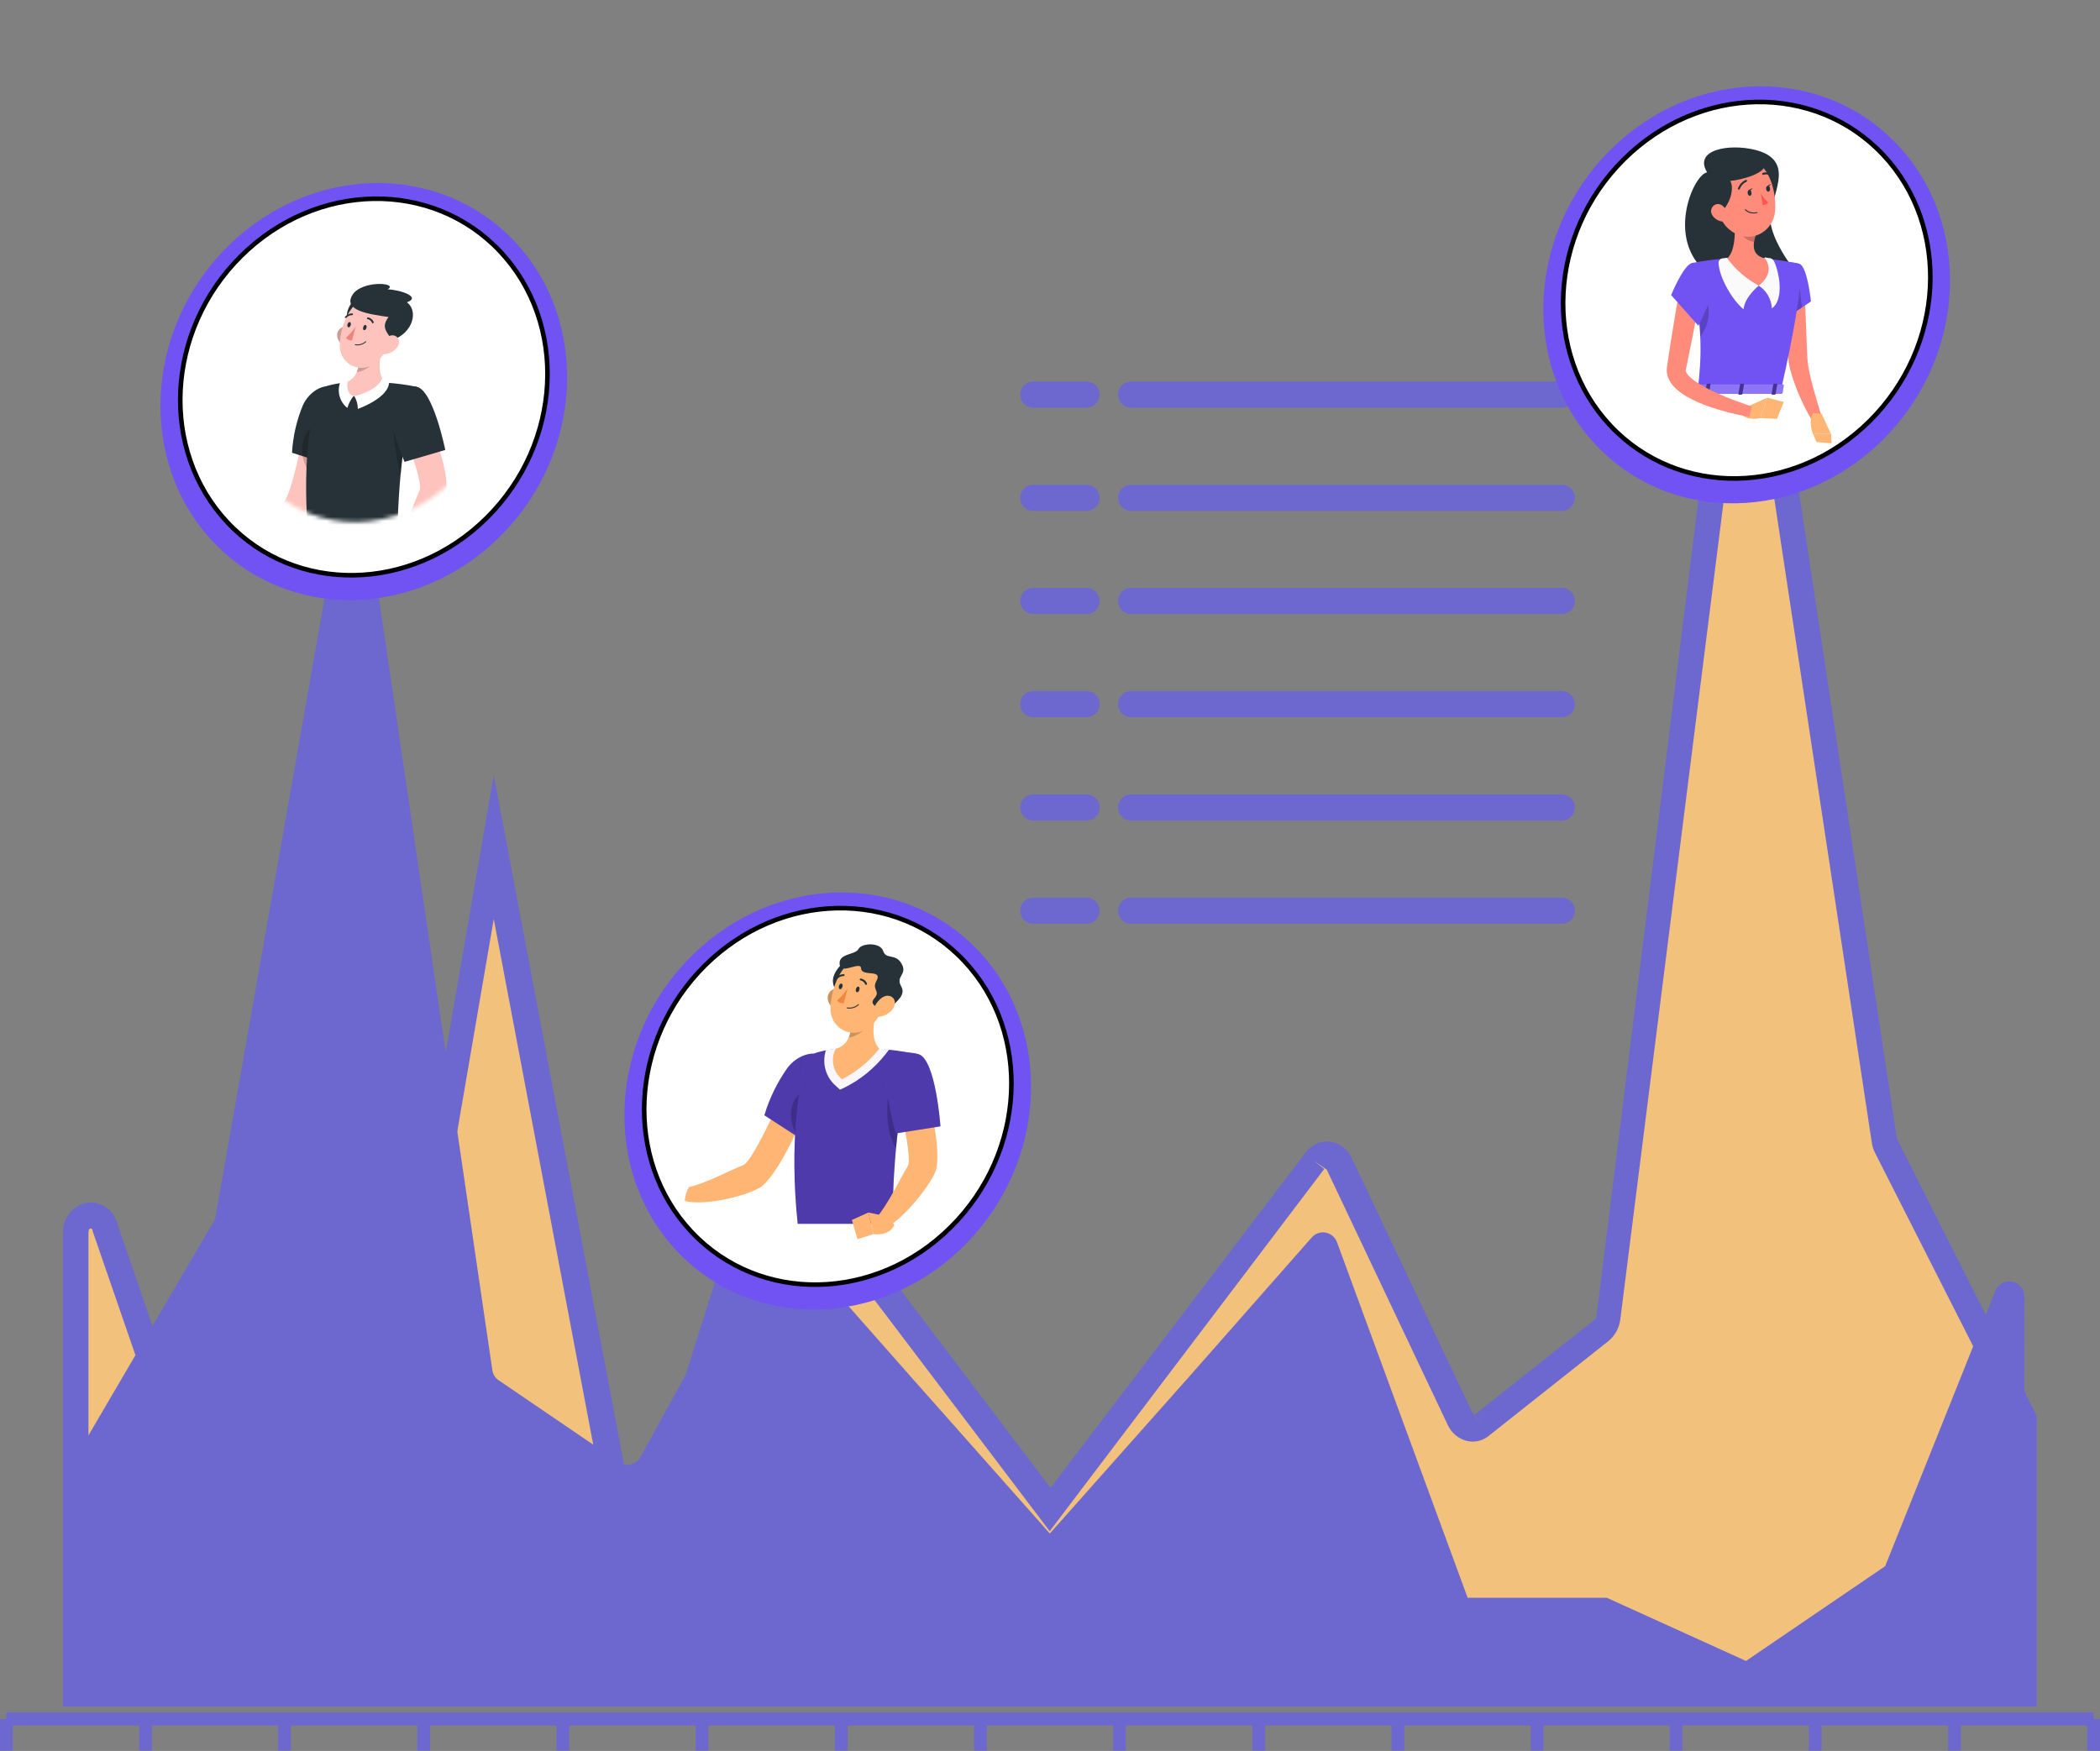 <svg width="530" height="442" viewBox="0 0 530 442" fill="none" xmlns="http://www.w3.org/2000/svg">
<rect x="0" y="0" width="530" height="442" fill="#808080" stroke="none"/>
<path d="M528.385 432.283H1.609V435.579H528.385V432.283Z" fill="#6D68CF"/>
<path d="M3.223 433.929H0V441.906H3.223V433.929Z" fill="#6D68CF"/>
<path d="M38.34 433.929H35.117V441.906H38.34V433.929Z" fill="#6D68CF"/>
<path d="M73.402 433.929H70.18V441.906H73.402V433.929Z" fill="#6D68CF"/>
<path d="M108.543 433.929H105.32V441.906H108.543V433.929Z" fill="#6D68CF"/>
<path d="M143.652 433.929H140.43V441.906H143.652V433.929Z" fill="#6D68CF"/>
<path d="M178.801 433.929H175.578V441.906H178.801V433.929Z" fill="#6D68CF"/>
<path d="M213.926 433.929H210.703V441.906H213.926V433.929Z" fill="#6D68CF"/>
<path d="M249.051 433.929H245.828V441.906H249.051V433.929Z" fill="#6D68CF"/>
<path d="M284.145 433.929H280.922V441.906H284.145V433.929Z" fill="#6D68CF"/>
<path d="M319.293 433.929H316.07V441.906H319.293V433.929Z" fill="#6D68CF"/>
<path d="M354.426 433.929H351.203V441.906H354.426V433.929Z" fill="#6D68CF"/>
<path d="M389.551 433.929H386.328V441.906H389.551V433.929Z" fill="#6D68CF"/>
<path d="M424.598 433.929H421.375V441.906H424.598V433.929Z" fill="#6D68CF"/>
<path d="M459.723 433.929H456.5V441.906H459.723V433.929Z" fill="#6D68CF"/>
<path d="M494.879 433.929H491.656V441.906H494.879V433.929Z" fill="#6D68CF"/>
<path d="M529.996 433.929H526.773V441.906H529.996V433.929Z" fill="#6D68CF"/>
<path d="M19.133 427.467H510.846V357.982L476.041 289.156C475.824 288.674 475.672 288.164 475.59 287.64L444.652 83.601C444.652 82.587 444.259 81.614 443.558 80.897C442.857 80.18 441.906 79.777 440.914 79.777C439.923 79.777 438.972 80.18 438.271 80.897C437.57 81.614 437.176 82.587 437.176 83.601L405.723 332.667C405.563 333.878 404.965 334.984 404.047 335.765L373.754 359.762C373.321 360.096 372.819 360.324 372.287 360.429C371.754 360.533 371.205 360.511 370.683 360.365C370.16 360.218 369.677 359.951 369.27 359.584C368.864 359.216 368.546 358.759 368.34 358.246L337.789 293.771C337.568 293.161 337.187 292.624 336.689 292.22C336.19 291.815 335.593 291.558 334.962 291.477C334.331 291.395 333.69 291.492 333.109 291.757C332.528 292.022 332.029 292.445 331.666 292.98L300.084 334.645L264.957 380.792L229.894 334.645L198.893 293.837C198.496 293.232 197.93 292.763 197.269 292.491C196.608 292.22 195.882 292.158 195.187 292.315C194.491 292.471 193.857 292.839 193.369 293.369C192.88 293.899 192.559 294.568 192.447 295.287L159.512 399.515L124.643 213.803L89.516 418.172L54.389 390.351L26.609 309.593C26.286 308.712 25.661 307.981 24.851 307.535C24.041 307.089 23.101 306.959 22.204 307.168C21.307 307.377 20.514 307.912 19.974 308.673C19.433 309.434 19.18 310.37 19.262 311.307L19.133 427.467Z" fill="#F2C17C"/>
<path d="M514.041 430.766H15.882V311.375C15.803 309.576 16.358 307.808 17.447 306.392C18.535 304.977 20.084 304.008 21.812 303.662C23.452 303.381 25.136 303.722 26.548 304.62C27.96 305.518 29.003 306.912 29.482 308.54L56.939 388.376L87.103 412.241L124.615 195.676L160.644 386.464L189.713 294.169C190.087 292.893 190.796 291.745 191.761 290.851C192.727 289.956 193.913 289.348 195.191 289.093C196.4 288.857 197.648 288.98 198.79 289.448C199.933 289.915 200.92 290.707 201.636 291.73L265.123 375.586L329.576 290.873C330.28 289.935 331.205 289.194 332.264 288.722C333.324 288.249 334.483 288.059 335.634 288.17C336.811 288.323 337.93 288.778 338.888 289.492C339.846 290.207 340.611 291.158 341.113 292.257L371.664 356.732L374.178 359.698L372.179 357.127L402.537 333.065C402.756 332.831 402.892 332.529 402.924 332.208L433.99 83.34C434.161 81.572 434.956 79.928 436.224 78.715C437.493 77.502 439.151 76.802 440.887 76.747C442.638 76.772 444.318 77.46 445.604 78.677C446.889 79.894 447.688 81.555 447.847 83.34L478.721 287.379L514.041 357.457V430.766ZM22.328 424.174H507.596V358.776L473.177 290.938C472.794 290.149 472.533 289.304 472.404 288.433L441.467 84.065C441.467 83.603 441.467 83.142 440.887 83.142C440.306 83.142 440.435 83.142 440.371 84.131L408.918 333.197C408.628 335.263 407.593 337.144 406.017 338.471L375.724 362.467C374.948 363.105 374.037 363.55 373.064 363.767C372.092 363.985 371.083 363.968 370.117 363.72C369.098 363.451 368.149 362.958 367.337 362.275C366.524 361.591 365.867 360.735 365.412 359.764L334.861 295.29L331.638 293.048L334.216 295.092L264.929 386.53L196.351 296.015C195.965 296.015 195.771 296.015 195.578 296.41L158.839 412.9L124.615 232.001L91.615 424.174L51.525 392.397L23.359 310.716C23.359 310.716 23.359 310.123 22.908 310.123C22.457 310.123 22.328 310.518 22.328 311.309V424.174Z" fill="#6D68CF"/>
<path d="M510.846 427.598H19.133V367.803L53.873 308.471C54.127 308.069 54.302 307.622 54.389 307.152L85.326 131.659C85.489 130.766 85.952 129.96 86.635 129.38C87.317 128.8 88.177 128.482 89.064 128.482C89.952 128.482 90.812 128.8 91.495 129.38C92.177 129.96 92.64 130.766 92.803 131.659L124.256 345.85C124.324 346.39 124.51 346.908 124.8 347.364C125.09 347.821 125.477 348.205 125.932 348.487L156.225 369.122C156.659 369.418 157.149 369.619 157.663 369.713C158.177 369.807 158.704 369.791 159.212 369.667C159.72 369.544 160.198 369.315 160.615 368.994C161.033 368.673 161.381 368.268 161.639 367.803L192.125 312.426C192.419 311.889 192.833 311.431 193.334 311.09C193.835 310.749 194.408 310.534 195.005 310.463C195.603 310.392 196.209 310.468 196.772 310.683C197.336 310.898 197.842 311.247 198.248 311.701L229.895 347.564L264.957 387.119L300.084 347.564L331.022 312.426C331.458 311.915 332.017 311.53 332.644 311.309C333.271 311.087 333.944 311.037 334.595 311.164C335.247 311.291 335.854 311.589 336.358 312.031C336.862 312.472 337.244 313.04 337.467 313.679L370.403 403.337H405.529L440.656 419.291L475.783 395.36L503.563 325.941C503.885 325.091 504.489 324.385 505.268 323.944C506.048 323.503 506.954 323.356 507.829 323.529C508.703 323.701 509.491 324.183 510.054 324.889C510.617 325.594 510.92 326.48 510.91 327.391L510.846 427.598Z" fill="#6D68CF"/>
<path d="M394.249 102.921H285.387C284.537 102.904 283.727 102.551 283.126 101.937C282.525 101.322 282.181 100.493 282.164 99.624C282.164 98.75 282.504 97.912 283.108 97.294C283.712 96.675 284.532 96.328 285.387 96.328H394.249C395.104 96.328 395.923 96.675 396.528 97.294C397.132 97.912 397.472 98.75 397.472 99.624C397.455 100.493 397.11 101.322 396.51 101.937C395.909 102.551 395.098 102.904 394.249 102.921Z" fill="#6D68CF"/>
<path d="M394.249 128.964H285.387C284.537 128.947 283.727 128.594 283.126 127.98C282.525 127.365 282.181 126.536 282.164 125.667C282.164 124.793 282.504 123.955 283.108 123.337C283.712 122.718 284.532 122.371 285.387 122.371H394.249C395.104 122.371 395.923 122.718 396.528 123.337C397.132 123.955 397.472 124.793 397.472 125.667C397.455 126.536 397.11 127.365 396.51 127.98C395.909 128.594 395.098 128.947 394.249 128.964Z" fill="#6D68CF"/>
<path d="M394.249 155.001H285.387C284.532 155.001 283.712 154.653 283.108 154.035C282.504 153.417 282.164 152.579 282.164 151.704C282.164 150.83 282.504 149.992 283.108 149.374C283.712 148.755 284.532 148.408 285.387 148.408H394.249C395.104 148.408 395.923 148.755 396.528 149.374C397.132 149.992 397.472 150.83 397.472 151.704C397.472 152.579 397.132 153.417 396.528 154.035C395.923 154.653 395.104 155.001 394.249 155.001Z" fill="#6D68CF"/>
<path d="M394.249 181.043H285.387C284.532 181.043 283.712 180.695 283.108 180.077C282.504 179.459 282.164 178.621 282.164 177.746C282.181 176.878 282.525 176.049 283.126 175.434C283.727 174.82 284.537 174.467 285.387 174.45H394.249C395.098 174.467 395.909 174.82 396.51 175.434C397.11 176.049 397.455 176.878 397.472 177.746C397.472 178.621 397.132 179.459 396.528 180.077C395.923 180.695 395.104 181.043 394.249 181.043Z" fill="#6D68CF"/>
<path d="M394.249 207.145H285.387C284.537 207.128 283.727 206.776 283.126 206.161C282.525 205.547 282.181 204.718 282.164 203.849C282.164 202.975 282.504 202.136 283.108 201.518C283.712 200.9 284.532 200.553 285.387 200.553H394.249C395.104 200.553 395.923 200.9 396.528 201.518C397.132 202.136 397.472 202.975 397.472 203.849C397.455 204.718 397.11 205.547 396.51 206.161C395.909 206.776 395.098 207.128 394.249 207.145Z" fill="#6D68CF"/>
<path d="M394.249 233.19H285.387C284.532 233.19 283.712 232.843 283.108 232.225C282.504 231.607 282.164 230.768 282.164 229.894C282.164 229.02 282.504 228.181 283.108 227.563C283.712 226.945 284.532 226.598 285.387 226.598H394.249C395.104 226.598 395.923 226.945 396.528 227.563C397.132 228.181 397.472 229.02 397.472 229.894C397.472 230.768 397.132 231.607 396.528 232.225C395.923 232.843 395.104 233.19 394.249 233.19Z" fill="#6D68CF"/>
<path d="M274.299 102.921H260.699C259.845 102.921 259.025 102.573 258.421 101.955C257.816 101.337 257.477 100.499 257.477 99.624C257.477 98.75 257.816 97.912 258.421 97.294C259.025 96.675 259.845 96.328 260.699 96.328H274.299C275.154 96.328 275.973 96.675 276.578 97.294C277.182 97.912 277.522 98.75 277.522 99.624C277.505 100.493 277.16 101.322 276.56 101.937C275.959 102.551 275.149 102.904 274.299 102.921Z" fill="#6D68CF"/>
<path d="M274.299 128.964H260.699C259.845 128.964 259.025 128.616 258.421 127.998C257.816 127.38 257.477 126.542 257.477 125.667C257.477 124.793 257.816 123.955 258.421 123.337C259.025 122.718 259.845 122.371 260.699 122.371H274.299C275.154 122.371 275.973 122.718 276.578 123.337C277.182 123.955 277.522 124.793 277.522 125.667C277.505 126.536 277.16 127.365 276.56 127.98C275.959 128.594 275.149 128.947 274.299 128.964Z" fill="#6D68CF"/>
<path d="M274.299 155.001H260.699C259.845 155.001 259.025 154.653 258.421 154.035C257.816 153.417 257.477 152.579 257.477 151.704C257.477 150.83 257.816 149.992 258.421 149.374C259.025 148.755 259.845 148.408 260.699 148.408H274.299C275.154 148.408 275.973 148.755 276.578 149.374C277.182 149.992 277.522 150.83 277.522 151.704C277.522 152.579 277.182 153.417 276.578 154.035C275.973 154.653 275.154 155.001 274.299 155.001Z" fill="#6D68CF"/>
<path d="M274.299 181.043H260.699C259.845 181.043 259.025 180.695 258.421 180.077C257.816 179.459 257.477 178.621 257.477 177.746C257.477 176.872 257.816 176.034 258.421 175.416C259.025 174.797 259.845 174.45 260.699 174.45H274.299C275.149 174.467 275.959 174.82 276.56 175.434C277.16 176.049 277.505 176.878 277.522 177.746C277.522 178.621 277.182 179.459 276.578 180.077C275.973 180.695 275.154 181.043 274.299 181.043Z" fill="#6D68CF"/>
<path d="M274.299 207.145H260.699C259.845 207.145 259.025 206.798 258.421 206.18C257.816 205.562 257.477 204.723 257.477 203.849C257.477 202.975 257.816 202.136 258.421 201.518C259.025 200.9 259.845 200.553 260.699 200.553H274.299C275.154 200.553 275.973 200.9 276.578 201.518C277.182 202.136 277.522 202.975 277.522 203.849C277.505 204.718 277.16 205.547 276.56 206.161C275.959 206.776 275.149 207.128 274.299 207.145Z" fill="#6D68CF"/>
<path d="M274.299 233.19H260.699C259.845 233.19 259.025 232.843 258.421 232.225C257.816 231.607 257.477 230.768 257.477 229.894C257.477 229.02 257.816 228.181 258.421 227.563C259.025 226.945 259.845 226.598 260.699 226.598H274.299C275.154 226.598 275.973 226.945 276.578 227.563C277.182 228.181 277.522 229.02 277.522 229.894C277.522 230.768 277.182 231.607 276.578 232.225C275.973 232.843 275.154 233.19 274.299 233.19Z" fill="#6D68CF"/>
<path d="M126.197 135.426C147.237 114.523 148.9 81.202 129.911 61.001C110.923 40.8 78.473 41.37 57.433 62.272C36.392 83.175 34.729 116.496 53.718 136.697C72.707 156.898 105.157 156.329 126.197 135.426Z" fill="#7152F3"/>
<path d="M126.249 63.498C143.364 81.705 141.9 111.794 122.866 130.703C103.832 149.613 74.532 150.088 57.417 131.881C40.303 113.674 41.767 83.586 60.801 64.676C79.835 45.766 109.135 45.292 126.249 63.498Z" fill="white" stroke="black" stroke-width="1.157"/>
<mask id="mask0_10566_40627" style="mask-type:luminance" maskUnits="userSpaceOnUse" x="58" y="64" width="68" height="68">
<path d="M114.082 121.445C127.697 107.988 128.774 86.536 116.487 73.532C104.201 60.527 83.204 60.894 69.589 74.351C55.974 87.809 54.898 109.26 67.184 122.265C79.471 135.269 100.468 134.902 114.082 121.445Z" fill="white"/>
</mask>
<g mask="url(#mask0_10566_40627)">
<path d="M83.128 109.676L76.608 109.237C76.608 109.237 73.574 125.206 71.634 126.544C68.983 128.425 63.737 132.971 60.252 134.621C59.892 135.701 59.818 136.86 60.037 137.979C65.452 137.979 75.469 132.463 77.195 130.063C81.154 124.675 83.128 109.676 83.128 109.676Z" fill="#FFC3BD"/>
<path d="M86.239 99.663C88.213 103.425 82.065 116.97 82.065 116.97L73.695 114.293C73.936 110.129 74.878 106.038 76.482 102.202C78.557 97.782 84.073 95.533 86.239 99.663Z" fill="#263238"/>
<path opacity="0.2" d="M79.836 106.587C80.964 109.31 79.487 115.887 78.325 120.052C75.493 115.09 75.099 110.475 79.836 106.587Z" fill="black"/>
<path d="M79.789 100.328C78.503 105.14 75.976 117.774 78.041 137.608H100.071C100.579 133.835 99.936 115.409 105.114 97.628C102.489 97.097 99.832 96.75 97.161 96.59C93.757 96.388 90.345 96.388 86.941 96.59C85.488 96.728 84.049 96.998 82.643 97.398C81.96 97.591 81.337 97.962 80.837 98.476C80.336 98.99 79.975 99.628 79.789 100.328Z" fill="#263238"/>
<path opacity="0.2" d="M99.523 102.012C98.858 104.942 99.117 111.946 101.114 120.046C101.706 113.07 102.887 106.16 104.645 99.393C103.077 99.197 100.155 99.289 99.523 102.012Z" fill="black"/>
<path d="M96.737 86.808C95.79 90.177 95.091 94.342 97.189 96.592C97.189 96.592 95.553 100.053 89.45 100.053C83.867 100.053 86.969 96.592 86.969 96.592C90.714 95.692 90.951 91.054 90.545 88.446L96.737 86.808Z" fill="#FFC3BD"/>
<path d="M89.43 99.995C89.999 100.972 90.303 102.087 90.31 103.225C90.31 103.225 98.206 100.468 98.206 96.418C98.206 96.418 97.179 95.76 96.536 95.264C96.559 95.229 96.029 98.379 89.43 99.995Z" fill="white"/>
<path d="M89.221 99.99C88.511 100.869 87.981 101.885 87.665 102.979C86.734 102.251 86.055 101.239 85.724 100.09C85.394 98.941 85.429 97.714 85.826 96.587C86.482 96.318 87.157 96.102 87.845 95.94C87.845 95.94 86.886 99.125 89.221 99.99Z" fill="white"/>
<path opacity="0.2" d="M90.554 88.446C90.879 90.299 90.695 92.208 90.023 93.961C90.605 93.876 91.171 93.705 91.704 93.454C93.87 92.45 95.032 90.881 96.307 88.561C96.431 87.961 96.589 87.408 96.746 86.808L90.554 88.446Z" fill="black"/>
<path d="M85.203 85.333C85.37 85.844 85.64 86.313 85.996 86.711C86.352 87.108 86.785 87.425 87.267 87.641C88.587 88.218 89.523 86.983 89.445 85.564C89.365 84.145 88.531 82.437 87.076 82.46C86.748 82.476 86.428 82.571 86.142 82.737C85.856 82.902 85.613 83.134 85.43 83.413C85.248 83.693 85.133 84.012 85.093 84.346C85.054 84.679 85.091 85.017 85.203 85.333Z" fill="#FFC3BD"/>
<path opacity="0.2" d="M85.203 85.333C85.37 85.844 85.64 86.313 85.996 86.711C86.352 87.108 86.785 87.425 87.267 87.641C88.587 88.218 89.523 86.983 89.445 85.564C89.365 84.145 88.531 82.437 87.076 82.46C86.748 82.476 86.428 82.571 86.142 82.737C85.856 82.902 85.613 83.134 85.43 83.413C85.248 83.693 85.133 84.012 85.093 84.346C85.054 84.679 85.091 85.017 85.203 85.333Z" fill="black"/>
<path d="M91.106 75.903C90.677 73.237 86.831 77.922 87.654 80.391C88.478 82.86 91.58 78.903 91.106 75.903Z" fill="#263238"/>
<path d="M99.348 82.665C97.938 87.13 97.329 89.796 94.566 91.711C93.729 92.365 92.727 92.76 91.678 92.848C90.629 92.936 89.577 92.714 88.648 92.209C87.719 91.703 86.951 90.935 86.436 89.996C85.921 89.057 85.681 87.986 85.744 86.911C85.857 82.688 88.147 76.1 92.817 75.062C97.487 74.023 100.725 78.2 99.348 82.665Z" fill="#FFC3BD"/>
<path d="M98.063 80.024C93.303 79.331 86.467 78.431 88.948 74.451C91.306 70.655 100.714 71.347 97.86 73.032C101.549 73.251 106.241 75.062 102.699 76.308C105.553 78.385 104.425 83.947 98.977 85.885C97.409 83.554 96.213 82.527 98.063 80.024Z" fill="#263238"/>
<path d="M100.005 87.984C99.201 88.828 98.12 89.337 96.971 89.415C95.482 89.496 95.2 88.042 96.001 86.784C96.802 85.526 98.358 84.246 99.667 84.765C100.975 85.284 101.009 86.923 100.005 87.984Z" fill="#FFC3BD"/>
<path d="M92.488 82.758C92.397 83.127 92.138 83.381 91.901 83.347C91.664 83.312 91.563 82.978 91.664 82.608C91.766 82.239 92.014 81.974 92.24 82.02C92.465 82.066 92.589 82.389 92.488 82.758Z" fill="#263238"/>
<path d="M88.519 82.041C88.428 82.411 88.169 82.676 87.943 82.63C87.718 82.584 87.605 82.261 87.695 81.891C87.785 81.522 88.045 81.268 88.282 81.303C88.519 81.338 88.62 81.672 88.519 82.041Z" fill="#263238"/>
<path d="M89.747 82.46C89.039 83.508 88.205 84.461 87.266 85.298C87.466 85.52 87.714 85.692 87.99 85.8C88.266 85.908 88.562 85.95 88.856 85.921L89.747 82.46Z" fill="#ED847E"/>
<path d="M89.637 87.122C89.623 87.119 89.61 87.114 89.599 87.106C89.588 87.098 89.578 87.087 89.571 87.076C89.563 87.064 89.558 87.05 89.556 87.037C89.554 87.023 89.554 87.008 89.558 86.995C89.567 86.966 89.586 86.942 89.61 86.925C89.635 86.909 89.664 86.901 89.693 86.903C90.144 86.984 90.607 86.96 91.048 86.835C91.489 86.709 91.897 86.484 92.242 86.176C92.252 86.165 92.263 86.157 92.276 86.152C92.288 86.146 92.302 86.144 92.316 86.144C92.329 86.144 92.343 86.146 92.356 86.152C92.368 86.157 92.38 86.165 92.389 86.176C92.41 86.197 92.421 86.226 92.421 86.256C92.421 86.287 92.41 86.316 92.389 86.337C92.019 86.674 91.579 86.919 91.102 87.055C90.625 87.192 90.124 87.214 89.637 87.122Z" fill="#263238"/>
<path d="M94.04 81.628C94.009 81.624 93.98 81.611 93.956 81.59C93.933 81.57 93.915 81.543 93.905 81.513C93.811 81.269 93.659 81.052 93.462 80.885C93.264 80.717 93.028 80.604 92.776 80.555C92.749 80.555 92.723 80.547 92.699 80.535C92.675 80.522 92.654 80.504 92.638 80.482C92.621 80.459 92.61 80.434 92.605 80.407C92.6 80.379 92.6 80.351 92.607 80.325C92.618 80.267 92.649 80.215 92.695 80.178C92.741 80.142 92.798 80.125 92.856 80.129C93.175 80.176 93.476 80.308 93.731 80.51C93.986 80.712 94.186 80.978 94.311 81.282C94.33 81.338 94.327 81.398 94.304 81.451C94.281 81.505 94.239 81.548 94.187 81.571C94.168 81.59 94.145 81.606 94.119 81.616C94.094 81.626 94.067 81.63 94.04 81.628Z" fill="#263238"/>
<path d="M87.173 80.255C87.147 80.265 87.119 80.265 87.094 80.255C87.074 80.236 87.058 80.213 87.047 80.187C87.037 80.161 87.031 80.133 87.031 80.105C87.031 80.077 87.037 80.05 87.047 80.024C87.058 79.998 87.074 79.975 87.094 79.955C87.319 79.683 87.602 79.467 87.92 79.321C88.238 79.175 88.584 79.104 88.933 79.113C88.959 79.117 88.985 79.127 89.008 79.141C89.031 79.156 89.051 79.175 89.067 79.198C89.083 79.22 89.094 79.246 89.1 79.273C89.106 79.3 89.107 79.328 89.102 79.355C89.091 79.415 89.058 79.469 89.01 79.506C88.962 79.542 88.902 79.558 88.842 79.552C88.567 79.548 88.295 79.607 88.045 79.725C87.795 79.843 87.575 80.016 87.398 80.232C87.367 80.259 87.329 80.275 87.289 80.279C87.249 80.283 87.208 80.275 87.173 80.255Z" fill="#263238"/>
<path d="M107.094 103.804L101.126 107.046C101.126 107.046 106.891 121.584 105.909 123.765C104.567 126.741 102.345 133.283 100.156 136.526C100.414 137.606 100.965 138.59 101.747 139.364C106.53 136.41 112.407 126.43 112.666 123.545C113.253 116.957 107.094 103.804 107.094 103.804Z" fill="#FFC3BD"/>
<path d="M105.139 97.629C109.313 98.379 112.381 113.586 112.381 113.586L102.093 116.597C100.631 113.1 99.421 109.498 98.472 105.821C97.107 100.19 100.717 96.809 105.139 97.629Z" fill="#263238"/>
</g>
<path d="M243.283 314.508C264.323 293.605 265.986 260.284 246.997 240.083C228.009 219.883 195.559 220.451 174.519 241.354C153.478 262.257 151.815 295.578 170.804 315.779C189.793 335.98 222.243 335.411 243.283 314.508Z" fill="#7152F3"/>
<path d="M243.335 242.581C260.45 260.787 258.986 290.876 239.952 309.785C220.918 328.695 191.618 329.17 174.503 310.963C157.389 292.756 158.853 262.668 177.887 243.758C196.921 224.848 226.221 224.374 243.335 242.581Z" fill="white" stroke="black" stroke-width="1.157"/>
<path d="M475.205 111.001C496.245 90.099 497.908 56.778 478.919 36.577C459.93 16.376 427.481 16.945 406.44 37.847C385.4 58.75 383.737 92.071 402.726 112.272C421.715 132.473 454.165 131.904 475.205 111.001Z" fill="#7152F3"/>
<path d="M475.257 39.074C492.371 57.28 490.908 87.369 471.874 106.279C452.84 125.188 423.539 125.663 406.425 107.456C389.311 89.25 390.774 59.161 409.808 40.251C428.842 21.342 458.143 20.867 475.257 39.074Z" fill="white" stroke="black" stroke-width="1.157"/>
<path d="M455.351 72.725C455.522 75.509 455.66 78.318 455.763 81.114L456.094 89.469L456.152 90.487L456.232 91.376C456.323 91.984 456.392 92.616 456.518 93.271C456.758 94.558 457.067 95.869 457.433 97.179C458.119 99.812 458.954 102.468 459.721 105.089L457.353 106.259C455.921 103.78 454.655 101.204 453.566 98.549C453.04 97.203 452.548 95.834 452.125 94.395C451.899 93.664 451.712 92.922 451.564 92.171L451.37 91.001L451.255 89.925C450.649 84.262 450.249 78.68 450.031 73.052L455.351 72.725Z" fill="#FF8B7B"/>
<path d="M454.076 66.581C456.158 67.131 457.051 76.094 457.051 76.094L448.574 81.792C448.574 81.792 445.931 71.179 447.727 68.792C449.523 66.405 451.022 65.785 454.076 66.581Z" fill="#7152F3"/>
<path opacity="0.2" d="M453.734 68.593L454.764 77.614L451.32 79.907L453.734 68.593Z" fill="black"/>
<path d="M459.765 104.477L462.053 109.45L457.546 109.579C457.546 109.579 456.23 106.069 457.626 104.278L459.765 104.477Z" fill="#FFB573"/>
<path d="M430.845 43.506C427.265 44.033 419.772 61.537 431.989 69.704C444.207 77.871 453.222 68.593 453.222 68.593C453.222 68.593 445.786 59.56 446.861 53.662C447.936 47.765 452.581 40.335 443.063 37.855C436.359 36.158 427.345 37.796 430.845 43.506Z" fill="#263238"/>
<path d="M462.269 111.907L458.448 111.58L457.602 109.579L462.12 109.45L462.269 111.907Z" fill="#FFB573"/>
<path d="M454.069 66.577C454.069 66.577 456.46 67.466 449.493 98.45H428.501C429.439 89.721 429.805 84.338 426.922 66.424C429.888 65.815 432.893 65.424 435.914 65.254C439.082 65.026 442.263 65.026 445.432 65.254C449.493 65.617 454.069 66.577 454.069 66.577Z" fill="#7152F3"/>
<path opacity="0.2" d="M428.181 73.532C430.045 74.012 431.612 76.13 431.189 80.038C430.939 81.837 430.22 83.535 429.107 84.952C428.981 81.945 428.65 78.458 428.055 74L428.181 73.532Z" fill="black"/>
<path d="M443.885 72.1C443.885 72.1 440.259 75.002 440.053 78.079C437.342 75.938 433.875 70.111 433.727 66.378C433.727 66.068 433.847 65.77 434.062 65.551C434.276 65.331 434.567 65.208 434.871 65.208C435.128 65.188 435.384 65.153 435.637 65.103C435.743 65.079 435.852 65.08 435.957 65.107C436.063 65.133 436.16 65.184 436.243 65.255L443.885 72.1Z" fill="#FAFAFA"/>
<path d="M443.859 72.1C444.824 72.715 445.629 73.558 446.209 74.558C446.788 75.557 447.124 76.685 447.188 77.845C450.231 75.681 449.19 69.21 447.783 66.039C447.674 65.792 447.504 65.579 447.289 65.421C447.074 65.263 446.823 65.165 446.559 65.138C446.147 65.138 445.827 65.033 445.61 64.986C445.531 64.972 445.45 64.99 445.384 65.036C445.318 65.082 445.272 65.152 445.255 65.232L443.859 72.1Z" fill="#FAFAFA"/>
<path d="M437.592 54.272C437.981 57.407 438.198 63.153 435.922 65.235C438.057 68.085 440.769 70.428 443.873 72.104C448.357 68.593 445.44 65.235 445.44 65.235C442.077 64.404 442.34 61.819 443.095 59.385L437.592 54.272Z" fill="#FF8B7B"/>
<path opacity="0.2" d="M439.826 56.355L443.086 59.373C442.9 59.937 442.763 60.517 442.674 61.105C441.381 60.906 439.414 59.771 439.242 58.32C439.284 57.627 439.483 56.954 439.826 56.355Z" fill="black"/>
<path d="M432.797 49.238C433.872 54.281 434.227 56.434 437.179 58.482C438.167 59.198 439.324 59.635 440.531 59.746C441.738 59.858 442.952 59.64 444.05 59.116C445.149 58.592 446.092 57.779 446.783 56.762C447.475 55.744 447.891 54.557 447.989 53.322C448.39 48.489 446.559 41.059 441.297 40.146C440.103 39.956 438.883 40.063 437.738 40.459C436.594 40.856 435.561 41.529 434.726 42.422C433.891 43.315 433.28 44.401 432.944 45.588C432.608 46.775 432.558 48.027 432.797 49.238Z" fill="#FF8B7B"/>
<path d="M434.198 53.78C437.367 50.691 437.481 46.864 436.68 45.671C439.403 45.437 446.45 43.682 445.317 40.991C444.185 38.3 433.214 36.849 431.704 43.729C428.066 46.841 430.388 53.078 434.198 53.78Z" fill="#263238"/>
<path d="M441.074 48.782C441.142 49.203 441.405 49.484 441.68 49.426C441.954 49.367 442.115 48.981 442.046 48.572C441.977 48.162 441.714 47.858 441.451 47.928C441.188 47.998 441.016 48.373 441.074 48.782Z" fill="#263238"/>
<path d="M445.749 47.743C445.806 48.164 446.081 48.445 446.344 48.386C446.607 48.328 446.79 47.942 446.721 47.52C446.653 47.099 446.39 46.818 446.126 46.877C445.972 46.951 445.85 47.079 445.78 47.238C445.711 47.397 445.7 47.576 445.749 47.743Z" fill="#263238"/>
<path d="M445.992 46.936L446.942 46.421C446.942 46.421 446.553 47.31 445.992 46.936Z" fill="#263238"/>
<path d="M444.414 48.816C444.923 49.684 445.551 50.472 446.279 51.157C446.095 51.355 445.873 51.511 445.627 51.616C445.38 51.721 445.115 51.771 444.849 51.765L444.414 48.816Z" fill="#FF5652"/>
<path d="M442.846 53.872C443.054 53.86 443.26 53.833 443.464 53.79C443.496 53.782 443.524 53.762 443.543 53.734C443.562 53.706 443.571 53.672 443.567 53.638C443.566 53.621 443.562 53.606 443.554 53.591C443.546 53.577 443.535 53.565 443.521 53.556C443.508 53.547 443.493 53.541 443.477 53.539C443.461 53.537 443.445 53.539 443.43 53.544C442.934 53.676 442.414 53.682 441.916 53.562C441.418 53.441 440.955 53.198 440.57 52.854C440.546 52.832 440.516 52.819 440.484 52.819C440.452 52.819 440.421 52.832 440.398 52.854C440.386 52.865 440.376 52.878 440.369 52.894C440.363 52.909 440.359 52.925 440.359 52.942C440.359 52.958 440.363 52.975 440.369 52.99C440.376 53.005 440.386 53.018 440.398 53.029C440.725 53.338 441.113 53.572 441.534 53.717C441.956 53.862 442.403 53.915 442.846 53.872Z" fill="#263238"/>
<path d="M432.118 54.271C432.37 54.687 432.703 55.044 433.097 55.32C433.491 55.596 433.937 55.785 434.406 55.874C435.688 56.12 436.294 54.903 435.916 53.721C435.539 52.54 434.498 51.252 433.228 51.545C432.951 51.607 432.693 51.737 432.476 51.922C432.258 52.108 432.088 52.345 431.979 52.613C431.87 52.88 431.826 53.171 431.85 53.459C431.874 53.748 431.967 54.027 432.118 54.271Z" fill="#FF8B7B"/>
<path d="M438.888 47.86C438.94 47.854 438.989 47.832 439.028 47.796C439.067 47.761 439.094 47.714 439.106 47.661C439.405 46.87 439.997 46.231 440.753 45.883C440.784 45.87 440.812 45.851 440.836 45.827C440.86 45.803 440.879 45.774 440.891 45.743C440.904 45.711 440.911 45.677 440.91 45.643C440.91 45.609 440.903 45.575 440.89 45.544C440.878 45.515 440.86 45.489 440.838 45.467C440.815 45.446 440.789 45.429 440.76 45.418C440.731 45.407 440.701 45.402 440.67 45.404C440.639 45.405 440.609 45.413 440.581 45.426C440.132 45.632 439.727 45.927 439.391 46.295C439.056 46.662 438.795 47.095 438.625 47.568C438.617 47.599 438.615 47.632 438.62 47.665C438.625 47.697 438.636 47.728 438.653 47.756C438.671 47.783 438.693 47.807 438.72 47.825C438.747 47.843 438.777 47.855 438.808 47.86C438.821 47.867 438.834 47.87 438.848 47.87C438.862 47.87 438.876 47.867 438.888 47.86Z" fill="#263238"/>
<path d="M446.874 44.418C446.917 44.418 446.959 44.408 446.997 44.387C447.035 44.367 447.067 44.337 447.091 44.301C447.135 44.254 447.159 44.191 447.159 44.126C447.159 44.061 447.135 43.998 447.091 43.95C446.774 43.727 446.41 43.583 446.028 43.532C445.646 43.482 445.257 43.525 444.895 43.658C444.835 43.684 444.786 43.732 444.759 43.792C444.731 43.853 444.727 43.922 444.746 43.985C444.758 44.017 444.775 44.045 444.797 44.069C444.82 44.093 444.847 44.113 444.877 44.126C444.907 44.139 444.939 44.146 444.972 44.146C445.004 44.146 445.037 44.139 445.067 44.126C445.352 44.019 445.659 43.985 445.96 44.028C446.262 44.071 446.548 44.189 446.794 44.371L446.874 44.418Z" fill="#263238"/>
<path d="M441.336 47.98L442.285 47.465C442.285 47.465 441.885 48.366 441.336 47.98Z" fill="#263238"/>
<path d="M428.282 97.198L427.619 99.117C427.527 99.269 427.699 99.422 427.939 99.422H449.515C449.709 99.422 449.869 99.328 449.892 99.199L450.201 97.28C450.201 97.152 450.075 97.035 449.858 97.035H428.637C428.569 97.029 428.501 97.041 428.439 97.07C428.377 97.098 428.323 97.142 428.282 97.198Z" fill="#7152F3"/>
<path opacity="0.2" d="M428.282 97.198L427.619 99.117C427.527 99.269 427.699 99.422 427.939 99.422H449.515C449.709 99.422 449.869 99.328 449.892 99.199L450.201 97.28C450.201 97.152 450.075 97.035 449.858 97.035H428.637C428.569 97.029 428.501 97.041 428.439 97.07C428.377 97.098 428.323 97.142 428.282 97.198Z" fill="white"/>
<path d="M431.045 99.622H430.473C430.359 99.622 430.279 99.563 430.29 99.493L430.725 97.001C430.725 96.931 430.839 96.872 430.954 96.872H431.526C431.64 96.872 431.72 96.931 431.709 97.001L431.274 99.493C431.263 99.563 431.16 99.622 431.045 99.622Z" fill="#7152F3"/>
<path opacity="0.4" d="M431.045 99.622H430.473C430.359 99.622 430.279 99.563 430.29 99.493L430.725 97.001C430.725 96.931 430.839 96.872 430.954 96.872H431.526C431.64 96.872 431.72 96.931 431.709 97.001L431.274 99.493C431.263 99.563 431.16 99.622 431.045 99.622Z" fill="black"/>
<path d="M447.881 99.622H447.309C447.195 99.622 447.115 99.563 447.126 99.493L447.561 97.001C447.561 96.931 447.675 96.872 447.79 96.872H448.362C448.476 96.872 448.556 96.931 448.545 97.001L448.11 99.493C448.098 99.563 447.996 99.622 447.881 99.622Z" fill="#7152F3"/>
<path opacity="0.4" d="M447.881 99.622H447.309C447.195 99.622 447.115 99.563 447.126 99.493L447.561 97.001C447.561 96.931 447.675 96.872 447.79 96.872H448.362C448.476 96.872 448.556 96.931 448.545 97.001L448.11 99.493C448.098 99.563 447.996 99.622 447.881 99.622Z" fill="black"/>
<path d="M439.498 99.622H438.926C438.812 99.622 438.732 99.563 438.743 99.493L439.178 97.001C439.178 96.931 439.292 96.872 439.407 96.872H439.979C440.093 96.872 440.173 96.931 440.162 97.001L439.727 99.493C439.716 99.563 439.613 99.622 439.498 99.622Z" fill="#7152F3"/>
<path opacity="0.4" d="M439.498 99.622H438.926C438.812 99.622 438.732 99.563 438.743 99.493L439.178 97.001C439.178 96.931 439.292 96.872 439.407 96.872H439.979C440.093 96.872 440.173 96.931 440.162 97.001L439.727 99.493C439.716 99.563 439.613 99.622 439.498 99.622Z" fill="black"/>
<path d="M440.809 102.737L446.06 100.396L444.263 105.557C444.263 105.557 440.98 106.317 439.688 104.656L440.809 102.737Z" fill="#FFB573"/>
<path d="M429.256 73.604C428.661 77.114 427.986 80.73 427.299 84.287C426.968 86.066 426.59 87.797 426.224 89.611L425.686 92.267L425.446 93.437C425.417 93.52 425.417 93.611 425.446 93.695C425.633 94.188 425.931 94.629 426.315 94.982C426.847 95.512 427.43 95.987 428.054 96.397C429.456 97.311 430.92 98.121 432.436 98.82C433.98 99.557 435.582 100.235 437.206 100.855C438.831 101.476 440.489 102.026 442.125 102.634L441.531 105.243C437.941 104.642 434.408 103.726 430.972 102.505C429.189 101.88 427.462 101.097 425.812 100.165C424.917 99.654 424.07 99.059 423.284 98.386C422.281 97.578 421.494 96.523 420.996 95.321C420.718 94.576 420.608 93.775 420.676 92.981C420.733 92.478 420.756 92.372 420.79 92.127L420.893 91.448L421.293 88.768C421.579 86.978 421.831 85.188 422.14 83.398C422.723 79.829 423.284 76.26 424.005 72.703L429.256 73.604Z" fill="#FF8B7B"/>
<path d="M426.925 66.438C424.786 67.093 421.766 74.488 421.766 74.488L428.63 82.222C428.63 82.222 432.931 74.266 432.245 71.493C431.558 68.719 429.373 65.689 426.925 66.438Z" fill="#7152F3"/>
<path d="M450.195 101.482L448.468 105.729L444.258 105.565L446.054 100.405L450.195 101.482Z" fill="#FFB573"/>
<path d="M203.751 279.178L197.16 276.98C197.16 276.98 189.985 293.122 187.643 294.091C184.438 295.332 177.931 298.821 173.913 299.653C173.261 300.71 172.885 301.92 172.82 303.167C178.38 304.632 190.07 301.404 192.462 299.306C197.876 294.538 203.751 279.178 203.751 279.178Z" fill="#FFB573"/>
<path d="M209.509 269.333C210.577 273.853 200.817 286.654 200.817 286.654L192.914 281.539C194.216 277.192 196.223 273.099 198.85 269.433C202.104 265.298 208.331 264.379 209.509 269.333Z" fill="#7152F3"/>
<path opacity="0.3" d="M209.509 269.333C210.577 273.853 200.817 286.654 200.817 286.654L192.914 281.539C194.216 277.192 196.223 273.099 198.85 269.433C202.104 265.298 208.331 264.379 209.509 269.333Z" fill="black"/>
<path opacity="0.2" d="M203.334 274.955C204.074 278.084 203.407 283.088 201.452 287.372C199.716 284.677 197.689 278.258 203.334 274.955Z" fill="black"/>
<path d="M203.203 268.825C201.819 274.002 199.112 287.599 201.322 308.943H225.042C225.588 304.883 224.884 285.053 230.456 265.919C227.632 265.348 224.772 264.974 221.898 264.802C218.235 264.584 214.563 264.584 210.9 264.802C209.336 264.951 207.788 265.242 206.274 265.671C205.54 265.881 204.871 266.282 204.333 266.834C203.795 267.387 203.405 268.073 203.203 268.825Z" fill="#7152F3"/>
<path opacity="0.3" d="M203.203 268.825C201.819 274.002 199.112 287.599 201.322 308.943H225.042C225.588 304.883 224.884 285.053 230.456 265.919C227.632 265.348 224.772 264.974 221.898 264.802C218.235 264.584 214.563 264.584 210.9 264.802C209.336 264.951 207.788 265.242 206.274 265.671C205.54 265.881 204.871 266.282 204.333 266.834C203.795 267.387 203.405 268.073 203.203 268.825Z" fill="black"/>
<path opacity="0.2" d="M224.519 274.649C223.803 277.802 223.171 285.29 226.145 289.983C226.787 282.476 228.062 275.04 229.957 267.757C228.233 267.583 225.199 271.693 224.519 274.649Z" fill="black"/>
<g opacity="0.95">
<path d="M213.278 274.484L211.979 275.068L210.983 274.149C209.719 273.077 208.8 271.639 208.347 270.024C207.894 268.409 207.929 266.692 208.446 265.097C209.249 264.934 210.059 264.814 210.874 264.737C214.537 264.52 218.209 264.52 221.872 264.737C222.722 264.737 223.572 264.849 224.397 264.936L223.572 266.016C220.787 269.575 217.273 272.465 213.278 274.484Z" fill="white"/>
</g>
<path d="M221.44 254.209C220.409 257.835 219.656 262.317 221.914 264.738C219.361 267.97 216.156 270.6 212.518 272.449C211.406 271.563 210.635 270.303 210.342 268.893C210.049 267.482 210.252 266.011 210.916 264.738C214.958 263.77 215.201 258.778 214.764 255.972L221.44 254.209Z" fill="#FFB573"/>
<path opacity="0.2" d="M214.75 255.972C215.1 257.966 214.902 260.021 214.18 261.907C214.809 261.814 215.422 261.63 216.001 261.361C218.319 260.281 219.57 258.592 220.941 256.096C221.087 255.451 221.245 254.855 221.427 254.209L214.75 255.972Z" fill="black"/>
<path d="M209.025 252.684C209.205 253.235 209.497 253.742 209.882 254.17C210.267 254.598 210.736 254.938 211.258 255.167C212.679 255.788 213.686 254.459 213.589 252.932C213.492 251.405 212.606 249.567 211.052 249.592C210.698 249.608 210.353 249.708 210.044 249.885C209.735 250.063 209.471 250.312 209.273 250.613C209.076 250.914 208.951 251.258 208.907 251.618C208.864 251.978 208.904 252.343 209.025 252.684Z" fill="#FFB573"/>
<path opacity="0.2" d="M209.025 252.684C209.205 253.235 209.497 253.742 209.882 254.17C210.267 254.598 210.736 254.938 211.258 255.167C212.679 255.788 213.686 254.459 213.589 252.932C213.492 251.405 212.606 249.567 211.052 249.592C210.698 249.608 210.353 249.708 210.044 249.885C209.735 250.063 209.471 250.312 209.273 250.613C209.076 250.914 208.951 251.258 208.907 251.618C208.864 251.978 208.904 252.343 209.025 252.684Z" fill="black"/>
<path d="M214.647 244.124C214.185 240.884 210.665 244.596 210.264 246.968C209.864 249.339 211.806 251.736 213.129 249.451C214.452 247.166 214.877 245.875 214.647 244.124Z" fill="#263238"/>
<path d="M224.237 249.75C222.719 254.555 222.064 257.411 219.09 259.484C218.19 260.188 217.111 260.613 215.982 260.708C214.853 260.803 213.721 260.564 212.721 260.02C211.721 259.476 210.895 258.649 210.341 257.638C209.787 256.628 209.529 255.476 209.597 254.319C209.718 249.774 212.182 242.685 217.208 241.567C222.234 240.45 225.803 244.944 224.237 249.75Z" fill="#FFB573"/>
<path d="M221.933 254.78C220.112 253.538 219.784 253.066 220.719 251.949C222.297 250.136 219.954 249.875 221.192 247.628C222.916 244.499 217.417 246.697 217.32 244.425C217.235 242.574 212.464 245.902 211.966 243.766C211.25 240.563 215.839 241.159 216.64 239.594C217.441 238.03 222.151 237.794 222.904 240.079C223.656 242.363 226.024 240.538 227.565 243.319C229.107 246.101 225.914 246.312 227.456 249.019C228.67 251.192 226.327 252.744 224.664 254.47C223.669 255.587 223.062 255.562 221.933 254.78Z" fill="#263238"/>
<path d="M225.245 254.815C224.459 255.8 223.343 256.451 222.113 256.64C220.511 256.864 220.074 255.399 220.827 253.921C221.579 252.443 223.133 250.991 224.59 251.438C226.047 251.885 226.229 253.586 225.245 254.815Z" fill="#FFB573"/>
<path d="M216.896 249.848C216.799 250.245 216.52 250.519 216.277 250.481C216.034 250.444 215.913 250.084 216.01 249.687C216.107 249.289 216.386 249.004 216.641 249.053C216.896 249.103 217.006 249.451 216.896 249.848Z" fill="#263238"/>
<path d="M212.627 249.075C212.518 249.473 212.239 249.758 211.996 249.709C211.753 249.659 211.632 249.311 211.729 248.914C211.826 248.517 212.117 248.243 212.36 248.281C212.603 248.318 212.724 248.678 212.627 249.075Z" fill="#263238"/>
<path d="M213.901 249.526C213.144 250.655 212.251 251.681 211.242 252.581C211.458 252.82 211.724 253.005 212.021 253.121C212.318 253.237 212.637 253.282 212.954 253.251L213.901 249.526Z" fill="#ED893E"/>
<path d="M213.776 254.547C213.761 254.544 213.748 254.538 213.736 254.53C213.724 254.521 213.714 254.51 213.707 254.496C213.7 254.483 213.696 254.469 213.695 254.454C213.695 254.439 213.697 254.424 213.703 254.41C213.709 254.379 213.726 254.352 213.751 254.334C213.775 254.315 213.806 254.307 213.837 254.311C214.322 254.398 214.82 254.373 215.295 254.238C215.77 254.102 216.209 253.86 216.58 253.529C216.59 253.518 216.603 253.51 216.616 253.504C216.63 253.498 216.644 253.495 216.659 253.495C216.674 253.495 216.688 253.498 216.702 253.504C216.715 253.51 216.727 253.518 216.738 253.529C216.748 253.539 216.756 253.552 216.762 253.566C216.768 253.579 216.771 253.594 216.771 253.609C216.771 253.624 216.768 253.639 216.762 253.653C216.756 253.667 216.748 253.679 216.738 253.69C216.341 254.054 215.867 254.321 215.354 254.47C214.841 254.618 214.301 254.645 213.776 254.547Z" fill="#263238"/>
<path d="M218.522 248.635C218.489 248.63 218.458 248.616 218.432 248.594C218.406 248.572 218.387 248.543 218.376 248.511C218.276 248.248 218.112 248.015 217.899 247.835C217.687 247.655 217.433 247.533 217.162 247.48C217.134 247.478 217.106 247.469 217.081 247.454C217.057 247.44 217.035 247.42 217.018 247.397C217.001 247.374 216.989 247.347 216.982 247.319C216.975 247.29 216.975 247.261 216.98 247.232C216.992 247.17 217.025 247.114 217.074 247.075C217.124 247.036 217.185 247.017 217.247 247.021C217.591 247.073 217.915 247.214 218.19 247.431C218.464 247.649 218.679 247.935 218.813 248.263C218.833 248.322 218.831 248.387 218.806 248.445C218.781 248.503 218.736 248.548 218.68 248.573C218.659 248.594 218.634 248.611 218.607 248.621C218.58 248.632 218.551 248.637 218.522 248.635Z" fill="#263238"/>
<path d="M211.09 247.156C211.062 247.164 211.033 247.164 211.005 247.156C210.984 247.135 210.967 247.11 210.955 247.082C210.943 247.054 210.938 247.025 210.938 246.994C210.938 246.964 210.943 246.934 210.955 246.907C210.967 246.879 210.984 246.854 211.005 246.833C211.242 246.537 211.543 246.301 211.884 246.144C212.225 245.987 212.598 245.912 212.971 245.926C213 245.931 213.028 245.941 213.053 245.957C213.078 245.973 213.099 245.993 213.116 246.018C213.133 246.042 213.145 246.069 213.152 246.099C213.158 246.128 213.159 246.158 213.154 246.187C213.142 246.25 213.108 246.306 213.059 246.344C213.01 246.383 212.948 246.403 212.886 246.398C212.59 246.393 212.297 246.456 212.028 246.583C211.759 246.71 211.521 246.897 211.333 247.131C211.298 247.157 211.257 247.172 211.215 247.177C211.172 247.181 211.129 247.174 211.09 247.156Z" fill="#263238"/>
<path d="M233.069 273.059L226.319 275.691C226.319 275.691 230.434 292.168 229.099 294.378C227.278 297.395 224.037 304.125 221.281 307.304C221.402 308.5 221.853 309.637 222.58 310.582C228.031 308.098 235.618 298.165 236.286 295.098C237.779 288.083 233.069 273.059 233.069 273.059Z" fill="#FFB573"/>
<path d="M231.868 266.129C236.177 267.532 237.355 284.332 237.355 284.332L226.065 286.12C224.994 282.148 224.207 278.102 223.71 274.014C223.006 267.756 227.23 264.627 231.868 266.129Z" fill="#7152F3"/>
<path opacity="0.3" d="M231.868 266.129C236.177 267.532 237.355 284.332 237.355 284.332L226.065 286.12C224.994 282.148 224.207 278.102 223.71 274.014C223.006 267.756 227.23 264.627 231.868 266.129Z" fill="black"/>
<path d="M223.627 307.029L219.172 306.085L220.459 311.536C220.459 311.536 224.392 312.231 225.727 309.202L223.627 307.029Z" fill="#FFB573"/>
<path d="M215 307.96L216.408 312.815L220.463 311.536L219.176 306.085L215 307.96Z" fill="#FFB573"/>
</svg>
